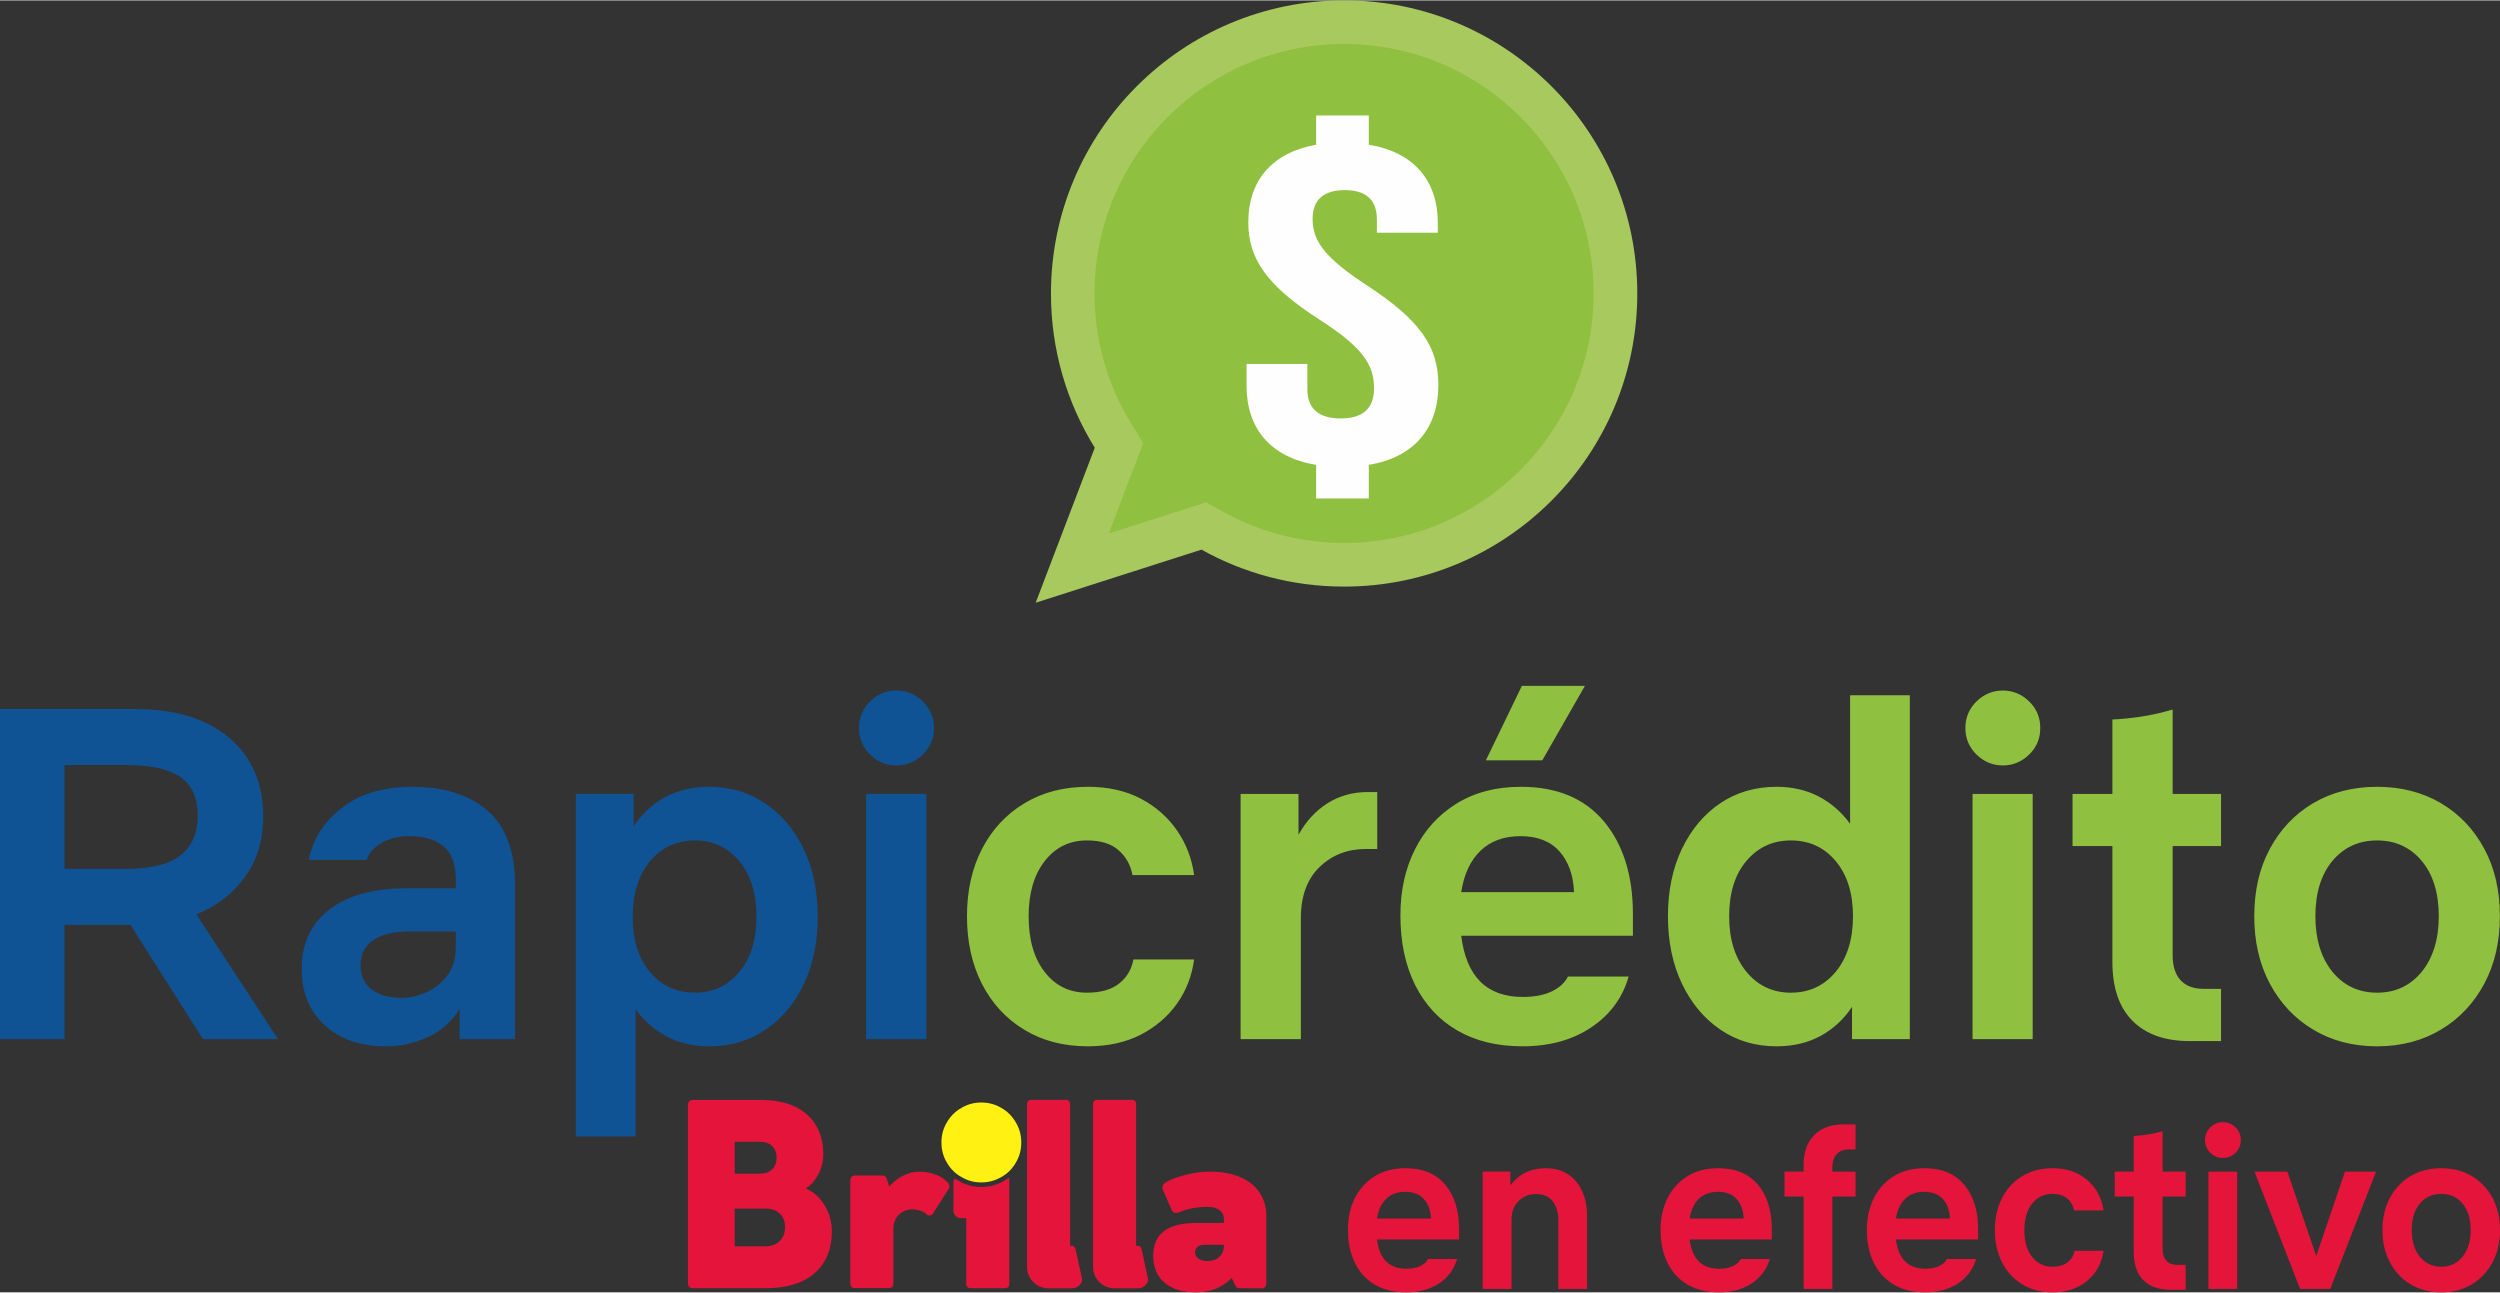 <?xml version="1.0" encoding="UTF-8"?>
<!DOCTYPE svg PUBLIC "-//W3C//DTD SVG 1.1//EN" "http://www.w3.org/Graphics/SVG/1.1/DTD/svg11.dtd">
<!-- Creator: CorelDRAW 2020 (64-Bit) -->
<svg xmlns="http://www.w3.org/2000/svg" xml:space="preserve" width="234px" height="121px" version="1.1" style="shape-rendering:geometricPrecision; text-rendering:geometricPrecision; image-rendering:optimizeQuality; fill-rule:evenodd; clip-rule:evenodd"
viewBox="0 0 234 120.93"
 xmlns:xlink="http://www.w3.org/1999/xlink"
 xmlns:xodm="http://www.corel.com/coreldraw/odm/2003">
 <rect x="0" y="0" width="234" height="120.93" fill="#333333" stroke="none"/>
 <defs>
  <style type="text/css">
   <![CDATA[
    .fil1 {fill:#90C03F}
    .fil0 {fill:#A7C95E}
    .fil2 {fill:#FEFEFE;fill-rule:nonzero}
    .fil7 {fill:#FFF212;fill-rule:nonzero}
    .fil3 {fill:#0F5395;fill-rule:nonzero}
    .fil4 {fill:#90C03F;fill-rule:nonzero}
    .fil6 {fill:#E5143A;fill-rule:nonzero}
    .fil5 {fill:#E5143A;fill-rule:nonzero}
   ]]>
  </style>
 </defs>
 <g id="Capa_x0020_1">
  <g id="_3154054368752">
   <g>
    <path class="fil0" d="M125.81 0c15.15,0 27.44,12.28 27.44,27.44 0,15.15 -12.29,27.43 -27.44,27.43 -4.85,0 -9.4,-1.25 -13.35,-3.46l-15.52 4.97 5.53 -14.51c-2.6,-4.19 -4.1,-9.14 -4.1,-14.43 0,-15.16 12.28,-27.44 27.44,-27.44z"/>
    <path class="fil1" d="M103.78 49.9l9.13 -2.92 1.54 0.87c3.49,1.94 7.37,2.94 11.36,2.94 12.9,0 23.35,-10.46 23.35,-23.35 0,-12.9 -10.45,-23.36 -23.35,-23.36 -12.9,0 -23.36,10.46 -23.36,23.36 0,4.35 1.2,8.58 3.5,12.28l1.06 1.72 -3.23 8.46z"/>
    <path class="fil2" d="M123.19 46.62l4.93 0 0 -3.14c4.27,-0.72 6.51,-3.45 6.51,-7.48 0,-3.59 -1.7,-6.05 -6.62,-9.28 -4.05,-2.64 -5.15,-4.21 -5.15,-6.27 0,-1.84 1.1,-2.69 3.01,-2.69 1.92,0 3.01,0.85 3.01,2.78l0 1.21 5.7 0 0 -0.9c0,-3.94 -2.19,-6.63 -6.46,-7.34l0 -2.74 -4.93 0 0 2.74c-4.21,0.76 -6.35,3.45 -6.35,7.25 0,3.41 1.7,5.92 6.63,9.1 4.05,2.6 5.14,4.21 5.14,6.45 0,2.02 -1.2,2.82 -3.12,2.82 -1.92,0 -3.12,-0.8 -3.12,-2.73l0 -2.37 -5.69 0 0 2.06c0,3.94 2.19,6.67 6.51,7.39l0 3.14z"/>
   </g>
   <path class="fil3" d="M0 97.23l0 -30.9 12.61 0c3.79,0 6.74,0.9 8.86,2.71 2.11,1.8 3.17,4.25 3.17,7.32 0,2.22 -0.57,4.12 -1.71,5.69 -1.14,1.57 -2.66,2.74 -4.55,3.5l7.64 11.68 -7.02 0 -6.79 -10.7 -6.17 0 0 10.7 -6.04 0zm6.04 -15.94l5.77 0c2.31,0 4,-0.42 5.08,-1.26 1.08,-0.85 1.62,-2.08 1.62,-3.71 0,-1.66 -0.54,-2.86 -1.62,-3.62 -1.08,-0.75 -2.77,-1.13 -5.08,-1.13l-5.77 0 0 9.72zm30.1 16.61c-2.4,0 -4.31,-0.66 -5.75,-1.98 -1.44,-1.32 -2.15,-3.07 -2.15,-5.26 0,-2.37 0.85,-4.22 2.57,-5.55 1.72,-1.33 4.12,-2 7.19,-2l4.66 0 0 -0.84c0,-1.42 -0.38,-2.45 -1.15,-3.09 -0.77,-0.63 -1.8,-0.95 -3.11,-0.95 -1.12,0 -2.04,0.22 -2.75,0.67 -0.71,0.44 -1.15,0.96 -1.33,1.55l-5.42 0c0.39,-1.95 1.42,-3.58 3.11,-4.88 1.69,-1.31 3.88,-1.96 6.57,-1.96 2.99,0 5.34,0.75 7.06,2.24 1.72,1.5 2.57,3.83 2.57,7l0 14.38 -5.19 0 0 -2.84c-0.74,1.21 -1.74,2.1 -3,2.66 -1.26,0.57 -2.55,0.85 -3.88,0.85zm1.42 -4.53c0.8,0 1.59,-0.18 2.37,-0.54 0.79,-0.35 1.44,-0.88 1.96,-1.59 0.52,-0.71 0.77,-1.59 0.77,-2.62l0 -1.47 -4.39 0c-1.45,0 -2.57,0.28 -3.35,0.82 -0.79,0.55 -1.18,1.33 -1.18,2.34 0,1 0.36,1.76 1.07,2.28 0.71,0.52 1.63,0.78 2.75,0.78zm16.34 12.96l0 -32.05 5.41 0 0 3.02c0.77,-1.16 1.75,-2.06 2.93,-2.71 1.19,-0.65 2.56,-0.98 4.13,-0.98 1.99,0 3.74,0.52 5.26,1.56 1.53,1.03 2.73,2.46 3.6,4.28 0.87,1.82 1.31,3.93 1.31,6.33 0,2.36 -0.44,4.47 -1.31,6.3 -0.87,1.84 -2.07,3.26 -3.6,4.28 -1.52,1.03 -3.27,1.54 -5.26,1.54 -1.48,0 -2.8,-0.31 -3.95,-0.91 -1.15,-0.61 -2.13,-1.46 -2.93,-2.56l0 11.9 -5.59 0zm11.14 -13.45c1.69,0 3.07,-0.64 4.15,-1.93 1.08,-1.29 1.62,-3.01 1.62,-5.17 0,-2.19 -0.54,-3.93 -1.62,-5.22 -1.08,-1.29 -2.46,-1.93 -4.15,-1.93 -1.72,0 -3.12,0.65 -4.2,1.95 -1.08,1.3 -1.62,3.04 -1.62,5.2 0,2.16 0.54,3.88 1.62,5.17 1.08,1.29 2.48,1.93 4.2,1.93zm18.87 -21.27c-0.95,0 -1.77,-0.34 -2.47,-1.02 -0.69,-0.68 -1.04,-1.51 -1.04,-2.48 0,-0.98 0.35,-1.81 1.04,-2.49 0.7,-0.68 1.52,-1.02 2.47,-1.02 0.95,0 1.77,0.34 2.46,1.02 0.7,0.68 1.05,1.51 1.05,2.49 0,0.97 -0.35,1.8 -1.05,2.48 -0.69,0.68 -1.51,1.02 -2.46,1.02zm-2.84 25.62l0 -22.95 5.64 0 0 22.95 -5.64 0z"/>
   <path class="fil4" d="M101.83 97.9c-2.28,0 -4.27,-0.52 -5.97,-1.56 -1.71,-1.03 -3.02,-2.47 -3.96,-4.3 -0.93,-1.84 -1.39,-3.94 -1.39,-6.31 0,-2.37 0.46,-4.46 1.39,-6.28 0.94,-1.82 2.25,-3.25 3.96,-4.28 1.7,-1.04 3.69,-1.56 5.97,-1.56 1.89,0 3.54,0.37 4.95,1.11 1.4,0.74 2.53,1.73 3.39,2.98 0.86,1.24 1.39,2.63 1.6,4.17l-5.77 0c-0.18,-0.95 -0.61,-1.72 -1.31,-2.33 -0.69,-0.61 -1.68,-0.91 -2.95,-0.91 -1.63,0 -2.95,0.64 -3.95,1.93 -1.01,1.29 -1.51,3.01 -1.51,5.17 0,2.19 0.5,3.93 1.51,5.22 1,1.29 2.32,1.93 3.95,1.93 1.27,0 2.27,-0.28 2.99,-0.84 0.73,-0.57 1.18,-1.32 1.36,-2.27l5.68 0c-0.21,1.54 -0.74,2.92 -1.6,4.13 -0.86,1.21 -1.99,2.18 -3.39,2.91 -1.41,0.72 -3.06,1.09 -4.95,1.09zm19.93 -11.99l0 11.32 -5.64 0 0 -22.95 5.42 0 0 3.82c0.71,-1.28 1.62,-2.26 2.73,-2.96 1.11,-0.69 2.36,-1.04 3.75,-1.04l0.89 0 0 5.33 -1.07 0c-1.71,0 -3.16,0.56 -4.33,1.69 -1.16,1.12 -1.75,2.72 -1.75,4.79zm20.73 11.99c-2.36,0 -4.4,-0.5 -6.1,-1.49 -1.7,-0.99 -3.01,-2.41 -3.93,-4.24 -0.92,-1.84 -1.38,-4.01 -1.38,-6.53 0,-2.31 0.45,-4.36 1.36,-6.17 0.9,-1.8 2.19,-3.23 3.88,-4.28 1.69,-1.05 3.7,-1.58 6.04,-1.58 3.37,0 5.96,1.08 7.77,3.24 1.8,2.16 2.71,5.05 2.71,8.66l0 2.04 -16.07 0c0.47,3.82 2.39,5.73 5.77,5.73 1.09,0 2,-0.18 2.73,-0.53 0.72,-0.36 1.22,-0.82 1.49,-1.38l5.68 0c-0.56,1.98 -1.73,3.57 -3.49,4.75 -1.76,1.19 -3.91,1.78 -6.46,1.78zm-0.17 -19.67c-1.54,0 -2.79,0.45 -3.73,1.35 -0.95,0.91 -1.56,2.2 -1.82,3.89l10.56 0c-0.06,-1.57 -0.51,-2.84 -1.35,-3.8 -0.85,-0.96 -2.07,-1.44 -3.66,-1.44zm2.04 -7.1l-5.28 0 3.37 -6.97 5.9 0 -3.99 6.97zm21.93 26.77c-1.98,0 -3.74,-0.52 -5.26,-1.56 -1.52,-1.03 -2.72,-2.47 -3.6,-4.3 -0.87,-1.84 -1.31,-3.94 -1.31,-6.31 0,-2.4 0.44,-4.5 1.31,-6.32 0.88,-1.82 2.08,-3.25 3.6,-4.27 1.52,-1.02 3.28,-1.53 5.26,-1.53 1.48,0 2.8,0.31 3.95,0.91 1.16,0.61 2.13,1.46 2.93,2.55l0 -12.03 5.59 0 0 32.19 -5.41 0 0 -3.02c-0.77,1.16 -1.75,2.06 -2.93,2.71 -1.19,0.65 -2.56,0.98 -4.13,0.98zm1.33 -5.02c1.72,0 3.12,-0.65 4.2,-1.95 1.08,-1.31 1.62,-3.04 1.62,-5.2 0,-2.16 -0.54,-3.88 -1.62,-5.17 -1.08,-1.29 -2.48,-1.93 -4.2,-1.93 -1.69,0 -3.07,0.64 -4.15,1.91 -1.08,1.27 -1.62,3 -1.62,5.19 0,2.16 0.54,3.89 1.62,5.2 1.08,1.3 2.46,1.95 4.15,1.95zm19.85 -21.27c-0.95,0 -1.77,-0.34 -2.47,-1.02 -0.69,-0.68 -1.04,-1.51 -1.04,-2.48 0,-0.98 0.35,-1.81 1.04,-2.49 0.7,-0.68 1.52,-1.02 2.47,-1.02 0.94,0 1.76,0.34 2.46,1.02 0.7,0.68 1.04,1.51 1.04,2.49 0,0.97 -0.34,1.8 -1.04,2.48 -0.7,0.68 -1.52,1.02 -2.46,1.02zm-2.84 25.62l0 -22.95 5.63 0 0 22.95 -5.63 0zm20.33 0.18c-2.31,0 -4.09,-0.63 -5.35,-1.89 -1.26,-1.26 -1.89,-3.1 -1.89,-5.53l0 -10.83 -3.73 0 0 -4.88 3.73 0 0 -6.97c1.96,-0.09 3.83,-0.4 5.64,-0.93l0 7.9 4.53 0 0 4.88 -4.53 0 0 10.21c0,1.04 0.25,1.82 0.76,2.36 0.5,0.53 1.21,0.79 2.13,0.79l1.64 0 0 4.89 -2.93 0zm17.54 0.49c-2.25,0 -4.25,-0.52 -5.98,-1.56 -1.73,-1.03 -3.08,-2.47 -4.06,-4.3 -0.98,-1.84 -1.46,-3.94 -1.46,-6.31 0,-2.4 0.48,-4.5 1.46,-6.32 0.98,-1.82 2.33,-3.25 4.06,-4.27 1.73,-1.02 3.73,-1.53 5.98,-1.53 2.24,0 4.23,0.51 5.97,1.53 1.73,1.02 3.08,2.45 4.06,4.27 0.98,1.82 1.46,3.92 1.46,6.32 0,2.37 -0.48,4.47 -1.46,6.31 -0.98,1.83 -2.33,3.27 -4.06,4.3 -1.74,1.04 -3.73,1.56 -5.97,1.56zm0 -5.02c1.71,0 3.1,-0.65 4.17,-1.95 1.06,-1.31 1.6,-3.04 1.6,-5.2 0,-2.19 -0.54,-3.92 -1.6,-5.19 -1.07,-1.27 -2.46,-1.91 -4.17,-1.91 -1.72,0 -3.11,0.64 -4.18,1.91 -1.06,1.27 -1.6,3 -1.6,5.19 0,2.16 0.54,3.89 1.6,5.2 1.07,1.3 2.46,1.95 4.18,1.95z"/>
   <g>
    <path class="fil5" d="M131.62 120.93c-1.13,0 -2.1,-0.24 -2.92,-0.71 -0.81,-0.48 -1.44,-1.15 -1.87,-2.03 -0.44,-0.88 -0.66,-1.92 -0.66,-3.12 0,-1.11 0.21,-2.09 0.64,-2.96 0.44,-0.86 1.06,-1.54 1.86,-2.05 0.81,-0.5 1.77,-0.75 2.89,-0.75 1.62,0 2.85,0.52 3.72,1.55 0.86,1.03 1.29,2.41 1.29,4.14l0 0.98 -7.68 0c0.22,1.83 1.14,2.74 2.76,2.74 0.52,0 0.96,-0.09 1.3,-0.26 0.35,-0.17 0.59,-0.39 0.71,-0.65l2.72 0c-0.27,0.94 -0.82,1.7 -1.66,2.27 -0.85,0.56 -1.88,0.85 -3.1,0.85zm-0.08 -9.41c-0.74,0 -1.33,0.21 -1.78,0.65 -0.46,0.43 -0.75,1.05 -0.87,1.85l5.05 0c-0.03,-0.75 -0.24,-1.35 -0.65,-1.81 -0.4,-0.46 -0.98,-0.69 -1.75,-0.69zm9.94 2.63l0 6.46 -2.7 0 0 -10.98 2.59 0 0 1.29c0.8,-1.07 1.9,-1.61 3.32,-1.61 1.19,0 2.13,0.41 2.82,1.23 0.7,0.82 1.04,1.91 1.04,3.25l0 6.82 -2.69 0 0 -6.42c0,-0.75 -0.18,-1.34 -0.53,-1.79 -0.34,-0.45 -0.87,-0.67 -1.58,-0.67 -0.63,0 -1.17,0.22 -1.61,0.65 -0.44,0.43 -0.66,1.02 -0.66,1.77zm19.41 6.78c-1.13,0 -2.1,-0.24 -2.92,-0.71 -0.81,-0.48 -1.44,-1.15 -1.88,-2.03 -0.44,-0.88 -0.66,-1.92 -0.66,-3.12 0,-1.11 0.22,-2.09 0.65,-2.96 0.44,-0.86 1.05,-1.54 1.86,-2.05 0.81,-0.5 1.77,-0.75 2.89,-0.75 1.61,0 2.85,0.52 3.72,1.55 0.86,1.03 1.29,2.41 1.29,4.14l0 0.98 -7.69 0c0.23,1.83 1.15,2.74 2.76,2.74 0.53,0 0.96,-0.09 1.31,-0.26 0.35,-0.17 0.59,-0.39 0.71,-0.65l2.72 0c-0.27,0.94 -0.82,1.7 -1.67,2.27 -0.84,0.56 -1.87,0.85 -3.09,0.85zm-0.08 -9.41c-0.74,0 -1.33,0.21 -1.79,0.65 -0.45,0.43 -0.74,1.05 -0.87,1.85l5.06 0c-0.03,-0.75 -0.25,-1.35 -0.65,-1.81 -0.4,-0.46 -0.99,-0.69 -1.75,-0.69zm6.22 -1.89l1.79 0 0 -0.64c0,-1.17 0.32,-2.1 0.98,-2.77 0.66,-0.67 1.57,-1.01 2.73,-1.01l1.15 0 0 2.34 -0.59 0c-0.51,0 -0.9,0.15 -1.17,0.44 -0.27,0.3 -0.41,0.7 -0.41,1.19l0 0.45 2.17 0 0 2.33 -2.17 0 0 8.65 -2.69 0 0 -8.65 -1.79 0 0 -2.33zm13.17 11.3c-1.13,0 -2.11,-0.24 -2.92,-0.71 -0.81,-0.48 -1.44,-1.15 -1.88,-2.03 -0.44,-0.88 -0.66,-1.92 -0.66,-3.12 0,-1.11 0.22,-2.09 0.65,-2.96 0.43,-0.86 1.05,-1.54 1.86,-2.05 0.8,-0.5 1.77,-0.75 2.89,-0.75 1.61,0 2.85,0.52 3.71,1.55 0.87,1.03 1.3,2.41 1.3,4.14l0 0.98 -7.69 0c0.23,1.83 1.15,2.74 2.76,2.74 0.53,0 0.96,-0.09 1.31,-0.26 0.34,-0.17 0.58,-0.39 0.71,-0.65l2.72 0c-0.27,0.94 -0.83,1.7 -1.67,2.27 -0.84,0.56 -1.87,0.85 -3.09,0.85zm-0.08 -9.41c-0.74,0 -1.34,0.21 -1.79,0.65 -0.45,0.43 -0.74,1.05 -0.87,1.85l5.06 0c-0.03,-0.75 -0.25,-1.35 -0.65,-1.81 -0.41,-0.46 -0.99,-0.69 -1.75,-0.69zm12.02 9.41c-1.09,0 -2.05,-0.25 -2.86,-0.75 -0.81,-0.49 -1.44,-1.18 -1.89,-2.06 -0.45,-0.87 -0.67,-1.88 -0.67,-3.01 0,-1.13 0.22,-2.14 0.67,-3.01 0.45,-0.87 1.08,-1.55 1.89,-2.05 0.81,-0.49 1.77,-0.74 2.86,-0.74 0.9,0 1.69,0.18 2.37,0.53 0.67,0.36 1.21,0.83 1.62,1.42 0.41,0.6 0.66,1.26 0.76,2l-2.76 0c-0.08,-0.45 -0.29,-0.82 -0.62,-1.11 -0.34,-0.29 -0.81,-0.44 -1.42,-0.44 -0.77,0 -1.4,0.31 -1.89,0.92 -0.48,0.62 -0.72,1.44 -0.72,2.48 0,1.05 0.24,1.88 0.72,2.49 0.49,0.62 1.12,0.93 1.89,0.93 0.61,0 1.09,-0.14 1.44,-0.41 0.34,-0.27 0.56,-0.63 0.65,-1.08l2.71 0c-0.1,0.74 -0.35,1.4 -0.76,1.98 -0.41,0.58 -0.95,1.04 -1.62,1.39 -0.68,0.34 -1.47,0.52 -2.37,0.52zm11.04 -0.24c-1.1,0 -1.96,-0.3 -2.56,-0.9 -0.6,-0.6 -0.9,-1.48 -0.9,-2.64l0 -5.19 -1.78 0 0 -2.33 1.78 0 0 -3.34c0.93,-0.04 1.83,-0.19 2.7,-0.44l0 3.78 2.16 0 0 2.33 -2.16 0 0 4.89c0,0.5 0.12,0.87 0.36,1.12 0.24,0.26 0.58,0.39 1.02,0.39l0.78 0 0 2.33 -1.4 0zm4.89 -12.34c-0.46,0 -0.85,-0.16 -1.18,-0.48 -0.33,-0.33 -0.5,-0.73 -0.5,-1.19 0,-0.47 0.17,-0.87 0.5,-1.19 0.33,-0.33 0.72,-0.49 1.18,-0.49 0.45,0 0.84,0.16 1.18,0.49 0.33,0.32 0.49,0.72 0.49,1.19 0,0.46 -0.16,0.86 -0.49,1.19 -0.34,0.32 -0.73,0.48 -1.18,0.48zm-1.36 12.26l0 -10.98 2.69 0 0 10.98 -2.69 0zm11.4 0l-2.82 0 -4.27 -10.98 3.08 0 2.7 7.9 2.69 -7.9 2.91 0 -4.29 10.98zm10.39 0.32c-1.08,0 -2.03,-0.25 -2.86,-0.75 -0.83,-0.49 -1.47,-1.18 -1.94,-2.06 -0.47,-0.87 -0.7,-1.88 -0.7,-3.01 0,-1.15 0.23,-2.16 0.7,-3.03 0.47,-0.87 1.11,-1.55 1.94,-2.04 0.83,-0.49 1.78,-0.73 2.86,-0.73 1.07,0 2.03,0.24 2.86,0.73 0.82,0.49 1.47,1.17 1.94,2.04 0.47,0.87 0.7,1.88 0.7,3.03 0,1.13 -0.23,2.14 -0.7,3.01 -0.47,0.88 -1.12,1.57 -1.94,2.06 -0.83,0.5 -1.79,0.75 -2.86,0.75zm0 -2.4c0.82,0 1.49,-0.31 2,-0.94 0.5,-0.62 0.76,-1.45 0.76,-2.48 0,-1.05 -0.26,-1.88 -0.76,-2.49 -0.51,-0.61 -1.18,-0.91 -2,-0.91 -0.82,0 -1.49,0.3 -2,0.91 -0.51,0.61 -0.76,1.44 -0.76,2.49 0,1.03 0.25,1.86 0.76,2.48 0.51,0.63 1.18,0.94 2,0.94z"/>
    <g>
     <path class="fil6" d="M75.43 111.2c0.75,0.34 1.34,0.88 1.77,1.61 0.44,0.73 0.66,1.54 0.66,2.42 0,1.11 -0.25,2.07 -0.73,2.86 -0.49,0.8 -1.19,1.41 -2.12,1.83 -0.92,0.41 -2.02,0.62 -3.31,0.62l-6.83 0c-0.15,0 -0.26,-0.04 -0.35,-0.12 -0.08,-0.08 -0.13,-0.19 -0.13,-0.34l0 -16.7c0,-0.14 0.05,-0.26 0.13,-0.34 0.09,-0.08 0.2,-0.12 0.35,-0.12l6.33 0c1.23,0 2.28,0.2 3.16,0.6 0.87,0.41 1.54,0.99 2,1.75 0.47,0.77 0.7,1.68 0.7,2.74 0,0.64 -0.15,1.26 -0.44,1.83 -0.3,0.58 -0.69,1.04 -1.19,1.36zm-2.74 -2.88c0,-0.45 -0.14,-0.82 -0.41,-1.08 -0.28,-0.27 -0.66,-0.4 -1.13,-0.4l-2.38 0 0 2.98 2.38 0c0.47,0 0.85,-0.13 1.13,-0.41 0.27,-0.26 0.41,-0.63 0.41,-1.09zm-1.05 8.3c0.57,0 1.01,-0.16 1.34,-0.49 0.33,-0.32 0.5,-0.76 0.5,-1.31 0,-0.54 -0.17,-0.96 -0.5,-1.27 -0.33,-0.31 -0.77,-0.46 -1.34,-0.46l-2.87 0 0 3.53 2.87 0z"/>
     <path class="fil6" d="M88.75 110.71c0.08,0.07 0.12,0.17 0.12,0.28 0,0.1 -0.03,0.2 -0.1,0.3l-1.43 2.24c-0.08,0.14 -0.2,0.21 -0.35,0.21 -0.08,0 -0.15,-0.02 -0.18,-0.06l-0.08 -0.05c-0.17,-0.16 -0.38,-0.28 -0.63,-0.35 -0.24,-0.08 -0.48,-0.12 -0.71,-0.12 -0.32,0 -0.62,0.08 -0.89,0.23 -0.27,0.15 -0.48,0.36 -0.64,0.63 -0.15,0.26 -0.23,0.55 -0.23,0.87l-0.01 -0.04 0 5.23c0,0.3 -0.14,0.45 -0.42,0.45l-3.16 0c-0.3,0 -0.45,-0.15 -0.45,-0.45l0 -9.64c0,-0.14 0.05,-0.25 0.13,-0.33 0.08,-0.08 0.2,-0.12 0.33,-0.12l2.51 0c0.1,0 0.18,0.02 0.26,0.07 0.08,0.04 0.13,0.1 0.16,0.18l0.25 0.78c0.37,-0.42 0.81,-0.76 1.3,-1.01 0.5,-0.25 1,-0.37 1.5,-0.37 0.56,0 1.08,0.09 1.56,0.27 0.48,0.18 0.87,0.45 1.16,0.8z"/>
     <path class="fil6" d="M94.42 110.2c0.03,0.06 0.05,0.13 0.05,0.21l0 9.71c0,0.28 -0.14,0.42 -0.42,0.42l-3.19 0c-0.14,0 -0.24,-0.04 -0.31,-0.11 -0.07,-0.07 -0.11,-0.17 -0.11,-0.31l0 -6.14 -0.51 0c-0.38,0 -0.69,-0.31 -0.69,-0.69l0 -2.6c0,-0.16 0.05,-0.3 0.14,-0.42 0.12,0.09 0.25,0.17 0.38,0.24 0.65,0.38 1.34,0.56 2.09,0.56 0.75,0 1.45,-0.19 2.1,-0.56 0.17,-0.09 0.32,-0.2 0.47,-0.31z"/>
     <path class="fil7" d="M91.85 110.64c-0.68,0 -1.3,-0.17 -1.87,-0.51 -0.58,-0.32 -1.03,-0.78 -1.36,-1.36 -0.34,-0.57 -0.5,-1.19 -0.5,-1.87 0,-0.68 0.16,-1.3 0.5,-1.87 0.33,-0.57 0.78,-1.03 1.36,-1.36 0.57,-0.34 1.19,-0.51 1.87,-0.51 0.68,0 1.31,0.17 1.88,0.51 0.58,0.33 1.03,0.79 1.36,1.37 0.34,0.57 0.5,1.19 0.5,1.86 0,0.68 -0.16,1.3 -0.5,1.87 -0.33,0.58 -0.78,1.04 -1.36,1.36 -0.57,0.34 -1.2,0.51 -1.88,0.51z"/>
     <path class="fil6" d="M99.74 102.91c0.14,0 0.24,0.03 0.31,0.1 0.07,0.08 0.11,0.18 0.11,0.32l0 13.24 0.17 0c0.19,0 0.31,0.16 0.35,0.35l0.59 2.69c0.11,0.51 -0.43,0.94 -0.95,0.94l-2.19 0c-1.1,0 -2,-0.89 -2,-1.99l0 -1.64 0 -0.01 0 -13.58c0,-0.14 0.04,-0.24 0.12,-0.32 0.07,-0.07 0.18,-0.1 0.3,-0.1l3.19 0z"/>
     <path class="fil6" d="M113.21 109.63c1.09,0 2.03,0.16 2.83,0.5 0.8,0.33 1.41,0.81 1.84,1.44 0.43,0.63 0.65,1.36 0.65,2.22l0 6.27c0,0.15 -0.04,0.27 -0.12,0.36 -0.07,0.09 -0.18,0.13 -0.31,0.13l-2.12 -0.01c-0.07,0 -0.13,-0.02 -0.19,-0.05 -0.06,-0.04 -0.11,-0.09 -0.14,-0.15l-0.36 -0.76c-0.39,0.41 -0.87,0.74 -1.43,0.99 -0.57,0.24 -1.23,0.36 -1.98,0.36 -0.8,0 -1.5,-0.14 -2.09,-0.41 -0.59,-0.27 -1.05,-0.66 -1.37,-1.17 -0.32,-0.52 -0.48,-1.13 -0.48,-1.85 0,-1.02 0.33,-1.78 0.99,-2.29 0.66,-0.51 1.63,-0.76 2.91,-0.77l2.72 -0.01 0 -0.34c0,-0.35 -0.13,-0.64 -0.4,-0.84 -0.27,-0.21 -0.63,-0.32 -1.07,-0.32 -1.04,0 -1.94,0.16 -2.68,0.49 -0.12,0.04 -0.23,0.07 -0.34,0.07 -0.18,0 -0.31,-0.08 -0.38,-0.23l-0.82 -1.86c-0.05,-0.1 -0.07,-0.2 -0.07,-0.29 0,-0.21 0.13,-0.39 0.41,-0.53 0.5,-0.27 1.13,-0.5 1.88,-0.68 0.76,-0.18 1.46,-0.27 2.12,-0.27zm-0.21 8.37c0.47,0 0.85,-0.13 1.13,-0.39 0.29,-0.26 0.43,-0.63 0.43,-1.13l-1.77 0c-0.31,0 -0.55,0.06 -0.7,0.19 -0.15,0.13 -0.23,0.3 -0.23,0.52 0,0.24 0.11,0.43 0.32,0.59 0.21,0.14 0.49,0.22 0.82,0.22z"/>
     <path class="fil6" d="M105.92 102.91c0.13,0 0.23,0.03 0.31,0.1 0.07,0.08 0.11,0.18 0.11,0.32l0 13.24 0.16 0c0.2,0 0.32,0.16 0.36,0.35l0.58 2.69c0.12,0.51 -0.42,0.94 -0.94,0.94l-2.2 0c-1.09,0 -1.99,-0.89 -1.99,-1.99l0 -1.64 0 -0.01 0 -13.58c0,-0.14 0.04,-0.24 0.11,-0.32 0.08,-0.07 0.18,-0.1 0.31,-0.1l3.19 0z"/>
    </g>
   </g>
  </g>
 </g>
</svg>
